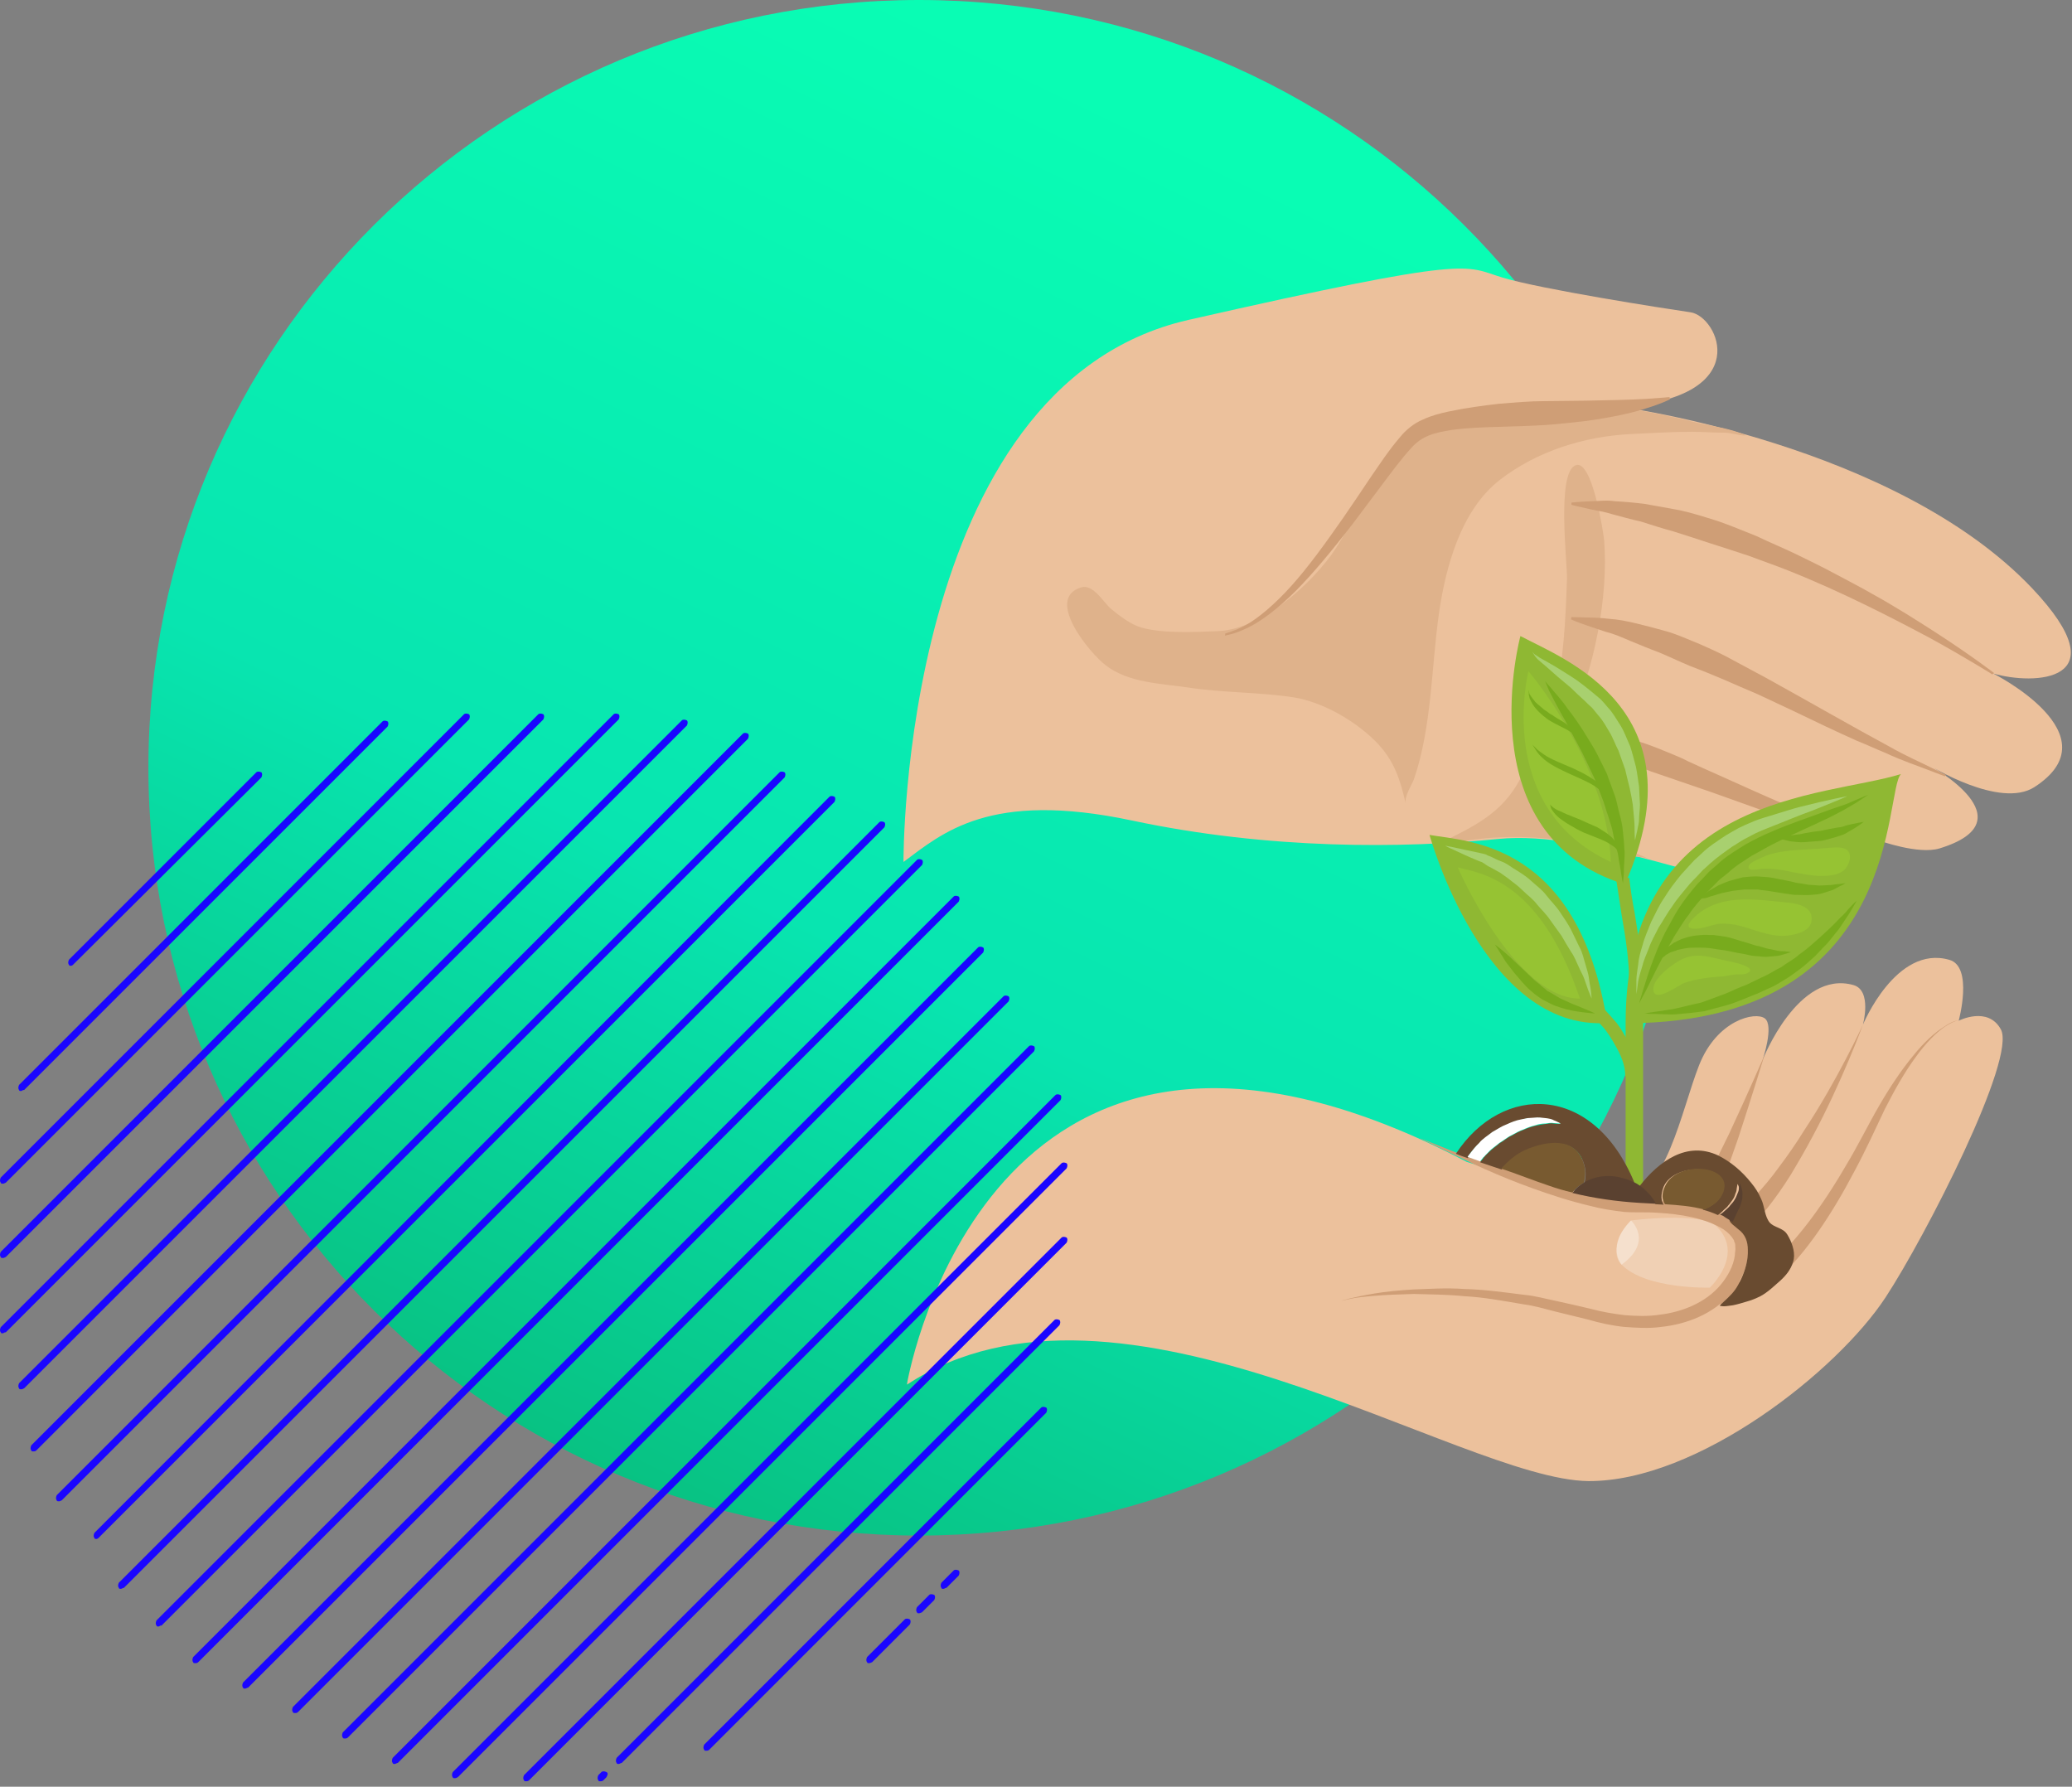 <svg width="363" height="313" viewBox="0 0 363 313" fill="none" xmlns="http://www.w3.org/2000/svg">
<rect x="0" y="0" width="363" height="313" fill="#808080" stroke="none"/>
<path d="M161 269C235.558 269 296 208.782 296 134.5C296 60.218 235.558 0 161 0C86.442 0 26 60.218 26 134.5C26 208.782 86.442 269 161 269Z" fill="url(#paint0_linear)"/>
<path d="M158.284 151.002C158.284 151.002 157.735 67.584 208.168 56.051C258.601 44.597 256.405 46.572 263.229 48.626C270.052 50.679 291.308 53.997 296.171 54.708C301.034 55.419 307.622 69.559 284.014 71.297C284.014 71.297 332.015 77.775 356.016 103.053C371.703 119.642 356.173 120.037 349.192 117.983C349.192 117.983 370.604 128.726 356.408 137.889C350.369 141.76 338.054 134.098 338.054 134.098C338.054 134.098 355.781 143.735 339.78 148.633C336.094 149.738 329.348 147.29 329.348 147.29C329.348 147.29 329.035 156.058 313.662 156.137C302.838 156.137 279.072 145.315 262.444 146.974C245.816 148.633 222.443 148.87 198.286 143.735C173.344 138.442 165.108 145.947 158.284 151.002Z" fill="#ECC19C"/>
<path d="M240.953 129.832C244.248 133.15 245.267 136.467 246.287 140.812C245.973 139.548 247.228 137.731 247.699 136.546C250.836 127.462 250.758 116.956 252.091 107.477C253.267 99.34 255.934 89.308 262.836 84.015C269.268 79.038 277.582 76.432 285.739 76.037C289.269 75.879 292.798 75.642 296.406 75.642C298.288 75.642 300.171 75.8 302.053 75.8C303.387 75.8 304.641 76.353 305.896 76.274C303.151 75.01 299.935 74.694 297.033 73.983C293.504 73.114 289.974 72.324 286.366 71.771C281.817 71.139 277.111 71.771 272.484 72.245C267.778 72.719 262.915 73.272 258.287 73.667C254.444 73.983 251.228 74.141 247.934 76.511C241.267 81.25 238.287 89.466 234.051 96.022C230.129 102.026 221.188 110.162 213.502 110.557C209.58 110.715 203.697 111.031 199.933 109.925C198.207 109.451 196.089 107.871 194.677 106.687C193.344 105.581 191.54 102.263 189.422 102.895C182.912 104.87 191.07 114.586 193.736 116.561C197.736 119.642 203.305 119.721 208.09 120.432C214.207 121.38 220.482 121.222 226.678 122.169C231.463 122.959 237.032 125.961 240.953 129.832Z" fill="#DFB28B"/>
<path d="M214.679 110.952C214.679 110.952 215.071 110.873 215.699 110.636C216.326 110.399 217.267 110.083 218.365 109.451C220.562 108.187 223.385 105.818 226.287 102.579C229.189 99.34 232.17 95.232 235.307 90.73C236.876 88.439 238.444 86.148 240.013 83.778C241.66 81.408 243.229 78.96 245.268 76.59C246.209 75.405 247.7 74.141 249.268 73.509C250.759 72.798 252.327 72.403 253.817 72.087C256.798 71.455 259.778 71.06 262.524 70.744C265.347 70.507 268.014 70.27 270.602 70.27C273.112 70.27 275.544 70.191 277.74 70.191C282.132 70.112 285.818 70.033 288.407 69.875C290.995 69.717 292.485 69.559 292.485 69.559L292.564 69.954C292.564 69.954 291.23 70.665 288.642 71.455C286.132 72.324 282.367 73.114 277.897 73.746C275.622 73.983 273.191 74.299 270.681 74.457C268.092 74.615 265.426 74.694 262.68 74.773C259.935 74.852 257.112 74.931 254.288 75.326C252.876 75.563 251.543 75.8 250.366 76.274C249.19 76.748 248.249 77.38 247.307 78.406C245.425 80.46 243.699 82.83 241.974 85.121C240.248 87.412 238.523 89.703 236.876 91.915C233.503 96.259 230.209 100.288 227.072 103.448C223.934 106.608 220.875 108.898 218.522 110.004C217.346 110.557 216.326 110.952 215.62 111.11C214.914 111.268 214.601 111.347 214.601 111.347L214.679 110.952Z" fill="#CF9E76"/>
<path d="M287.23 150.133C286.445 150.054 285.583 149.975 284.877 149.817C283.543 149.423 282.132 148.949 280.798 148.554C273.19 146.658 264.641 146.026 256.798 147.29C255.621 147.448 253.033 147.29 252.17 147.764C258.209 144.762 263.072 142.55 266.288 136.546C268.719 132.044 271.072 127.225 272.249 122.643C273.974 116.008 274.288 108.266 274.524 101.394C274.602 98.629 272.641 82.593 276.092 81.487C278.916 80.539 280.877 93.02 281.034 94.679C281.818 104.317 279.308 117.43 275.073 126.119C273.347 129.753 270.131 133.308 270.131 137.415C270.131 140.101 271.7 142.234 273.896 143.656C276.484 145.315 279.543 146.737 282.445 147.843C284.563 148.712 286.681 149.423 288.798 150.449C288.249 150.291 287.779 150.133 287.23 150.133Z" fill="#DFB28B"/>
<path d="M349.034 118.141C349.034 118.141 344.799 115.455 338.21 111.821C331.544 108.266 322.681 103.685 313.347 99.972C310.994 99.024 308.641 98.234 306.366 97.365C304.013 96.575 301.739 95.864 299.543 95.153C297.347 94.442 295.229 93.731 293.19 93.1C291.15 92.546 289.189 91.915 287.464 91.362C285.66 90.967 284.013 90.493 282.523 90.098C281.032 89.624 279.777 89.466 278.679 89.229C276.483 88.755 275.307 88.439 275.307 88.439L275.307 88.044C275.307 88.044 276.562 87.886 278.836 87.807C279.934 87.807 281.346 87.57 282.915 87.807C284.483 87.886 286.287 88.044 288.17 88.281C290.052 88.597 292.091 88.992 294.288 89.387C296.484 89.861 298.68 90.572 300.954 91.283C303.229 92.073 305.504 93.02 307.857 93.968C310.131 95.074 312.484 96.022 314.759 97.128C317.033 98.234 319.308 99.34 321.504 100.525C323.7 101.71 325.896 102.816 327.936 104.001C332.093 106.292 335.779 108.661 338.995 110.715C345.348 114.823 349.348 117.904 349.348 117.904L349.034 118.141Z" fill="#CF9E76"/>
<path d="M340.722 135.993C340.722 135.993 339.702 135.599 337.82 134.888C336.016 134.177 333.349 133.308 330.29 131.886C328.721 131.254 327.074 130.464 325.27 129.753C323.466 128.963 321.662 128.094 319.78 127.225C316.015 125.408 312.015 123.512 307.936 121.616C305.897 120.748 303.858 119.879 301.897 119.01C299.858 118.141 297.897 117.351 296.014 116.64C294.132 115.85 292.328 114.981 290.602 114.27C288.877 113.638 287.23 112.927 285.661 112.295C284.171 111.663 282.759 111.031 281.426 110.715C280.171 110.32 279.073 109.925 278.132 109.609C276.249 108.977 275.229 108.503 275.229 108.503L275.308 108.108C275.308 108.108 276.406 108.108 278.445 108.187C279.465 108.187 280.641 108.266 282.053 108.424C283.465 108.503 285.034 108.819 286.681 109.214C288.328 109.609 290.132 110.083 292.093 110.636C293.975 111.189 295.858 112.058 297.818 112.848C299.779 113.717 301.74 114.586 303.701 115.692C305.662 116.719 307.623 117.825 309.583 118.852C317.427 123.196 325.113 127.62 330.996 130.78C333.898 132.439 336.486 133.545 338.212 134.414C339.937 135.283 340.957 135.757 340.957 135.757L340.722 135.993Z" fill="#CF9E76"/>
<path d="M329.349 147.527C329.349 147.527 328.407 147.369 326.76 147.053C325.897 146.895 324.956 146.737 323.78 146.5C322.603 146.342 321.348 145.868 319.937 145.473C317.113 144.762 313.897 143.735 310.446 142.55C306.995 141.365 303.387 140.022 299.779 138.758C296.171 137.494 292.563 136.309 289.191 135.125C287.543 134.493 285.896 133.861 284.406 133.229C282.916 132.676 281.504 132.044 280.171 131.491C278.837 130.938 277.661 130.385 276.563 129.99C275.465 129.595 274.523 129.2 273.739 128.884C272.17 128.252 271.308 127.778 271.308 127.778L271.386 127.383C271.386 127.383 272.327 127.383 274.053 127.462C275.778 127.541 278.288 127.699 281.112 128.41C282.524 128.726 284.092 129.121 285.739 129.516C287.387 129.911 289.034 130.543 290.681 131.175C292.328 131.886 294.132 132.518 295.779 133.387C297.504 134.177 299.23 134.967 301.034 135.756C304.564 137.336 308.015 138.916 311.309 140.338C314.603 141.76 317.662 143.103 320.329 144.051C321.662 144.525 322.839 145.078 324.015 145.394C325.113 145.71 326.133 146.026 326.917 146.263C328.564 146.737 329.427 147.053 329.427 147.053L329.349 147.527Z" fill="#CF9E76"/>
<path d="M158.912 242.557C158.912 242.557 158.912 242.32 158.991 241.925C160.481 234.42 176.952 161.667 256.954 203.534C256.954 203.534 276.876 209.853 284.406 209.695C291.857 209.537 294.524 194.607 297.661 186.629C300.799 178.65 307.544 177.149 309.191 178.413C310.838 179.677 308.799 185.681 308.799 185.681C308.799 185.681 314.995 169.803 324.721 172.568C328.015 173.516 326.368 179.519 326.368 179.519C326.368 179.519 332.172 165.458 341.506 168.144C345.741 169.329 343.153 178.808 343.153 178.808C343.153 178.808 348.251 176.202 350.526 180.309C353.349 185.365 337.349 216.568 330.368 227.232C321.897 240.187 297.426 259.541 278.288 259.462C255.778 259.225 195.933 218.148 158.912 242.557Z" fill="#ECC19C"/>
<path d="M285.74 213.803C285.74 213.803 281.348 218.78 284.093 221.544C288.328 225.889 299.544 225.573 299.544 225.573C299.544 225.573 305.741 219.807 300.721 214.83C298.054 212.223 285.74 213.803 285.74 213.803Z" fill="#F0D0B4"/>
<path d="M234.993 227.864C234.993 227.864 235.542 227.706 236.483 227.469C237.503 227.232 238.915 226.916 240.797 226.6C242.68 226.284 244.954 226.047 247.621 225.889C250.288 225.81 253.268 225.573 256.562 225.81C259.857 225.889 263.386 226.363 267.073 226.837C268.955 226.995 270.837 227.548 272.798 227.943C274.681 228.338 276.641 228.812 278.681 229.286C280.72 229.839 282.681 230.155 284.642 230.392C286.681 230.55 288.72 230.629 290.76 230.313C294.76 229.839 298.838 228.18 301.427 225.099C302.681 223.598 303.701 221.781 303.936 219.885C303.936 219.412 304.093 218.859 304.015 218.543C304.015 218.306 304.015 217.911 303.936 217.753C303.858 217.595 303.78 217.437 303.78 217.279C303.387 216.568 302.76 215.936 301.976 215.383C298.681 213.329 294.367 212.697 290.446 212.46C289.426 212.381 288.485 212.381 287.465 212.381C286.367 212.381 285.426 212.381 284.485 212.302C282.446 212.065 280.485 211.749 278.681 211.275C274.994 210.406 271.622 209.3 268.563 208.194C262.367 205.982 257.504 203.613 254.053 201.954C250.601 200.295 248.641 199.347 248.641 199.347C248.641 199.347 250.68 200.137 254.209 201.559C257.739 202.981 263.151 204.403 269.033 206.772C272.092 207.799 275.465 208.905 279.073 209.616C280.877 209.932 282.759 210.248 284.563 210.327C285.504 210.327 286.603 210.327 287.465 210.406C288.485 210.406 289.505 210.406 290.524 210.406C294.681 210.643 299.073 211.117 303.152 213.566C304.172 214.277 305.113 215.067 305.74 216.331C305.897 216.647 305.976 217.042 306.133 217.437C306.211 217.753 306.211 217.99 306.289 218.306C306.368 219.096 306.211 219.569 306.211 220.201C305.897 222.65 304.721 224.862 303.23 226.6C300.093 230.234 295.466 231.972 291.073 232.446C288.877 232.762 286.681 232.604 284.485 232.446C282.289 232.209 280.171 231.735 278.289 231.182C276.328 230.708 274.367 230.234 272.484 229.76C270.602 229.286 268.798 228.733 266.916 228.496C263.229 227.864 259.778 227.232 256.562 227.074C253.347 226.758 250.366 226.758 247.699 226.679C245.033 226.758 242.758 226.837 240.876 226.995C238.993 227.153 237.503 227.311 236.483 227.548C235.542 227.785 234.993 227.864 234.993 227.864Z" fill="#CF9E76"/>
<path d="M309.113 184.891C309.113 184.891 306.917 192.079 304.564 199.268C303.309 202.823 302.132 206.377 300.956 209.063C300.642 209.695 300.407 210.327 300.172 210.88C299.936 211.433 299.623 211.986 299.387 212.381C298.917 213.25 298.603 213.724 298.603 213.724L296.015 211.354C296.015 211.354 296.25 211.038 296.642 210.485C296.877 210.169 297.113 209.932 297.348 209.458C297.583 208.984 297.897 208.431 298.289 207.799C299.623 205.429 301.27 202.033 302.917 198.636C306.133 191.763 309.113 184.891 309.113 184.891Z" fill="#CF9E76"/>
<path d="M326.369 179.519C326.369 179.519 322.683 189.552 317.585 199.031C316.33 201.401 314.996 203.692 313.663 205.903C312.33 208.036 310.918 210.011 309.663 211.591C309.035 212.381 308.408 213.092 307.859 213.724C307.31 214.356 306.761 214.909 306.369 215.304C305.506 216.173 304.957 216.647 304.957 216.647L302.761 213.882C302.761 213.882 303.231 213.487 304.094 212.776C304.486 212.46 305.035 211.986 305.584 211.433C306.133 210.88 306.761 210.248 307.467 209.537C308.8 208.115 310.29 206.377 311.702 204.403C313.192 202.428 314.683 200.295 316.094 198.004C321.899 189.236 326.369 179.519 326.369 179.519Z" fill="#CF9E76"/>
<path d="M343.154 178.729C343.154 178.729 342.135 178.887 340.645 179.914C339.154 180.941 337.35 182.758 335.546 185.286C333.742 187.735 331.938 190.895 330.213 194.291C328.566 197.767 326.84 201.559 324.879 205.192C321.036 212.539 316.409 219.569 311.546 223.914C309.114 226.126 306.604 227.469 304.644 228.101C303.624 228.417 302.84 228.496 302.291 228.575C301.741 228.575 301.428 228.654 301.428 228.654L301.506 225.099C301.506 225.099 301.741 225.099 302.134 225.099C302.526 225.099 303.075 225.02 303.859 224.862C305.349 224.546 307.467 223.519 309.742 221.702C314.291 218.069 319.232 211.354 323.311 204.324C325.428 200.848 327.232 197.135 329.193 193.738C331.154 190.342 333.193 187.34 335.154 184.97C337.115 182.521 339.076 180.783 340.645 179.835C342.056 178.808 343.154 178.729 343.154 178.729Z" fill="#CF9E76"/>
<path d="M285.74 213.803C285.74 213.803 289.74 217.437 284.093 221.544C284.015 221.465 281.348 218.227 285.74 213.803Z" fill="#F5E0CD"/>
<path d="M285.426 172.41C285.426 168.144 284.798 164.273 284.093 160.245C283.779 158.191 283.465 156.216 283.151 154.083L285.426 153.767C285.661 155.821 285.975 157.875 286.367 159.85C286.995 163.799 287.701 167.907 287.701 172.41L285.426 172.41Z" fill="#8FB833"/>
<path d="M333.034 135.598C319.621 139.785 284.954 138.837 284.797 179.045L284.797 208.431L287.856 208.431L287.856 179.203C333.426 177.544 330.053 138.6 333.034 135.598Z" fill="#8FB833"/>
<path d="M250.443 146.263C257.11 147.448 276.562 147.448 281.582 179.203C259.934 180.704 250.443 146.263 250.443 146.263Z" fill="#8FB833"/>
<path d="M266.366 111.426C266.366 111.426 257.189 145.236 283.307 154.478C283.543 154.557 283.7 154.636 283.935 154.715C283.935 154.636 283.935 154.636 283.935 154.557L283.935 154.636C284.327 155.031 284.641 154.794 284.876 154.399L284.876 154.478C297.896 124.144 273.895 115.455 266.366 111.426Z" fill="#8FB833"/>
<path d="M286.993 188.604L284.719 188.525C284.797 186.55 283.777 184.496 282.993 183.153C282.522 182.284 281.973 181.415 281.346 180.546C281.032 180.072 280.64 179.756 280.326 179.361C280.013 178.966 279.62 178.65 279.307 178.255L281.111 176.834C281.424 177.15 281.66 177.466 281.973 177.781C282.366 178.255 282.836 178.729 283.228 179.203C283.934 180.151 284.483 181.099 285.032 182.047C285.895 183.627 287.072 186.076 286.993 188.604Z" fill="#8FB833"/>
<path d="M286.68 174.148C286.68 174.148 286.68 173.279 286.68 171.778C286.68 170.988 286.837 170.119 286.993 169.013C287.072 167.907 287.386 166.801 287.778 165.537C288.092 164.273 288.719 162.93 289.268 161.509C289.974 160.166 290.601 158.665 291.543 157.322C292.405 155.9 293.425 154.557 294.523 153.214C295.072 152.582 295.7 151.95 296.249 151.318C296.562 151.002 296.798 150.686 297.19 150.37L298.131 149.501C299.308 148.316 300.955 147.29 302.366 146.342C303.151 145.868 303.857 145.473 304.563 145.078C305.347 144.683 306.053 144.367 306.837 144.051C308.406 143.34 309.896 143.024 311.308 142.55C312.641 142.155 314.053 141.681 315.308 141.365C317.818 140.733 319.857 140.259 321.347 139.943C322.838 139.627 323.622 139.469 323.622 139.469C323.622 139.469 322.838 139.864 321.426 140.417C320.014 140.97 318.053 141.839 315.622 142.708C314.445 143.182 313.19 143.656 311.857 144.209C310.524 144.762 308.955 145.315 307.621 145.947C306.916 146.342 306.21 146.658 305.504 147.053C304.798 147.448 304.17 147.922 303.465 148.316C302.131 149.264 300.876 150.133 299.543 151.318L298.602 152.187C298.366 152.345 298.053 152.74 297.739 153.056C297.19 153.688 296.562 154.241 296.013 154.873C294.994 156.137 293.896 157.322 293.033 158.665C292.092 159.929 291.386 161.272 290.601 162.456C289.974 163.72 289.268 164.905 288.876 166.09C288.405 167.275 287.935 168.302 287.699 169.329C287.386 170.277 287.15 171.146 286.993 171.936C286.837 173.279 286.68 174.148 286.68 174.148Z" fill="#A8D06F"/>
<path d="M268.406 114.191C268.406 114.191 268.563 114.27 268.72 114.507C268.955 114.744 269.347 114.902 269.74 115.218C270.681 115.771 272.093 116.482 273.661 117.509C274.446 117.983 275.308 118.536 276.25 119.168C277.112 119.8 278.054 120.511 278.995 121.301C279.465 121.696 279.936 122.091 280.407 122.485C280.956 123.038 281.269 123.433 281.662 123.907C282.524 124.776 283.152 125.961 283.936 127.146C284.642 128.331 285.034 129.516 285.583 130.701C285.975 131.886 286.289 133.15 286.603 134.335C286.838 135.52 286.995 136.704 287.152 137.81C287.23 138.916 287.23 139.943 287.309 140.891C287.309 141.839 287.152 142.708 287.152 143.498C287.152 144.288 286.917 144.92 286.838 145.473C286.603 146.579 286.446 147.211 286.446 147.211C286.446 147.211 286.368 146.579 286.368 145.473C286.368 144.92 286.368 144.288 286.289 143.498C286.211 142.708 286.132 141.918 286.054 140.97C285.897 140.022 285.74 139.074 285.505 138.047C285.269 137.02 284.956 135.915 284.72 134.809C284.328 133.703 283.936 132.597 283.544 131.491C282.995 130.464 282.603 129.279 281.975 128.252C281.348 127.225 280.877 126.277 280.014 125.329C279.622 124.855 279.309 124.46 278.916 123.986C278.446 123.591 278.054 123.196 277.661 122.801C276.799 122.012 276.014 121.301 275.23 120.511C274.367 119.8 273.661 119.168 272.877 118.536C271.465 117.272 270.289 116.245 269.426 115.534C268.642 114.744 268.485 114.112 268.406 114.191Z" fill="#A8D06F"/>
<path d="M253.188 148.159C253.188 148.159 253.815 148.238 254.835 148.475C255.854 148.712 257.423 149.028 259.227 149.422C259.462 149.501 259.697 149.501 259.933 149.58C260.325 149.659 260.403 149.738 260.717 149.896C261.188 150.054 261.658 150.291 262.129 150.528C262.6 150.765 263.149 150.923 263.619 151.16C264.09 151.397 264.639 151.792 265.109 152.108C266.129 152.74 267.227 153.372 268.168 154.241C269.11 155.11 270.129 155.821 270.914 156.848C271.698 157.875 272.639 158.744 273.345 159.85C274.051 160.877 274.678 161.825 275.227 162.852C275.776 163.957 276.247 164.984 276.718 165.932C277.267 166.88 277.424 167.907 277.737 168.855C277.973 169.724 278.286 170.593 278.365 171.304C278.443 172.094 278.6 172.726 278.678 173.279C278.835 174.385 278.835 174.938 278.835 174.938C278.835 174.938 278.6 174.385 278.208 173.358C278.051 172.884 277.816 172.252 277.58 171.541C277.345 170.83 276.874 170.119 276.561 169.329C276.169 168.539 275.855 167.591 275.227 166.722C274.678 165.853 274.129 164.905 273.58 163.957C272.874 163.01 272.247 162.062 271.541 161.114C270.914 160.166 270.051 159.376 269.266 158.428C268.561 157.48 267.541 156.769 266.757 155.979C265.894 155.11 265.031 154.557 264.168 153.846C263.698 153.53 263.305 153.214 262.835 152.898C262.364 152.661 261.894 152.345 261.423 152.108C260.952 151.871 260.482 151.634 260.09 151.318C259.933 151.239 259.619 151.002 259.541 151.002C259.305 150.923 259.07 150.844 258.913 150.765C257.188 150.054 255.854 149.422 254.835 148.949C253.737 148.475 253.188 148.159 253.188 148.159Z" fill="#A8D06F"/>
<path d="M267.777 117.588C267.777 117.588 261.659 141.523 282.209 151.002C281.581 133.703 267.777 117.588 267.777 117.588Z" fill="#96C333"/>
<path d="M304.955 162.22C303.778 161.904 302.523 161.746 301.268 161.825C299.857 161.983 298.209 162.773 296.876 162.694C295.778 162.694 295.386 162.22 296.406 161.114C300.876 156.374 307.386 157.559 313.112 158.112C314.994 158.27 317.818 158.902 317.347 161.43C317.112 162.852 315.465 163.484 314.21 163.72C310.837 164.51 307.935 163.01 304.955 162.22Z" fill="#96C333"/>
<path d="M321.111 153.293C320.248 153.451 319.386 153.451 318.601 153.451C317.111 153.372 315.621 153.056 314.209 152.819C312.483 152.424 310.601 152.108 308.797 152.187C308.326 152.187 306.052 152.819 306.366 151.713C306.522 151.002 308.797 150.212 309.424 149.896C310.679 149.423 312.091 149.186 313.425 149.028C315.621 148.791 317.817 148.791 320.091 148.554C321.033 148.475 322.444 148.317 323.307 148.712C324.719 149.423 324.013 151.634 322.993 152.503C322.444 152.898 321.739 153.214 321.111 153.293Z" fill="#96C333"/>
<path d="M305.033 168.934C306.21 169.329 306.994 169.803 306.445 170.277C305.661 170.909 304.641 170.593 303.7 170.751C302.916 170.83 302.288 171.067 301.504 171.067C299.386 171.225 297.19 171.462 295.151 172.173C294.131 172.489 289.896 175.807 289.66 173.437C289.425 171.383 293.425 168.539 294.994 167.907C297.033 167.038 299.072 167.512 301.112 167.986C301.504 168.144 303.543 168.46 305.033 168.934Z" fill="#96C333"/>
<path d="M255.385 151.95C259.15 152.977 269.66 153.846 276.797 174.938C265.346 174.938 255.385 151.95 255.385 151.95Z" fill="#96C333"/>
<path d="M287.15 175.807C287.15 175.807 287.386 174.938 287.856 173.437C288.327 171.936 288.954 169.803 289.974 167.275C290.445 166.011 291.072 164.668 291.778 163.247C292.562 161.904 293.268 160.403 294.209 158.981C295.151 157.559 296.249 156.137 297.425 154.794C298.053 154.162 298.68 153.53 299.308 152.819C300.014 152.108 300.719 151.634 301.347 151.002C302.68 149.817 304.327 148.87 305.818 147.922C307.386 147.053 308.955 146.263 310.524 145.631C313.583 144.288 316.563 143.34 319.073 142.392C320.328 141.918 321.504 141.523 322.446 141.207C323.465 140.891 324.328 140.496 325.034 140.18C326.446 139.548 327.308 139.232 327.308 139.232C327.308 139.232 326.603 139.706 325.269 140.575C324.642 140.97 323.779 141.444 322.838 141.997C321.897 142.471 320.798 143.103 319.544 143.656C317.112 144.841 314.288 146.026 311.308 147.527C309.818 148.238 308.406 149.107 306.916 149.896C305.504 150.844 304.092 151.634 302.759 152.898C302.131 153.451 301.268 154.004 300.798 154.557C300.17 155.189 299.621 155.742 298.994 156.374C297.896 157.638 296.719 158.902 295.857 160.245C294.837 161.509 294.053 162.931 293.268 164.115C292.562 165.458 291.778 166.643 291.229 167.828C289.974 170.198 289.033 172.173 288.327 173.595C287.543 175.017 287.15 175.807 287.15 175.807Z" fill="#78AB1D"/>
<path d="M290.681 168.144C290.681 168.144 290.838 167.749 291.151 167.196C291.23 166.88 291.622 166.564 291.936 166.169C292.249 165.774 292.798 165.537 293.269 165.142C293.818 164.905 294.445 164.51 295.073 164.352C295.779 164.115 296.485 163.957 297.191 163.878C297.975 163.8 298.759 163.721 299.544 163.8L300.171 163.8L300.799 163.878L301.897 164.036C302.603 164.115 303.387 164.352 304.171 164.589C304.956 164.826 305.661 165.063 306.289 165.221C306.995 165.458 307.622 165.695 308.25 165.774C308.877 165.932 309.426 166.169 309.975 166.248C310.524 166.327 310.995 166.485 311.466 166.564C311.936 166.643 312.328 166.643 312.642 166.643C313.348 166.722 313.74 166.801 313.74 166.801C313.74 166.801 313.348 166.959 312.721 167.117C312.407 167.196 312.015 167.354 311.544 167.433C311.073 167.512 310.524 167.512 309.897 167.591C309.269 167.67 308.642 167.591 307.936 167.512C307.23 167.512 306.524 167.354 305.897 167.196C305.191 167.038 304.407 166.959 303.779 166.801C303.073 166.643 302.367 166.485 301.583 166.406L300.485 166.248L300.014 166.169L299.465 166.09C298.759 166.011 298.053 166.011 297.426 166.011C296.72 166.011 296.093 166.011 295.544 166.09C294.916 166.169 294.367 166.327 293.896 166.406C293.426 166.643 292.877 166.722 292.563 166.88C292.249 167.117 291.857 167.196 291.622 167.512C290.994 167.907 290.681 168.144 290.681 168.144Z" fill="#78AB1D"/>
<path d="M297.581 157.48C297.581 157.48 297.895 157.243 298.444 156.769C298.758 156.532 299.071 156.216 299.542 155.979C300.012 155.742 300.483 155.426 301.032 155.11C301.581 154.873 302.287 154.557 302.993 154.32C303.777 154.083 304.405 153.925 305.346 153.688C306.13 153.609 306.915 153.53 307.777 153.53C308.64 153.609 309.581 153.609 310.444 153.767C311.229 153.925 312.091 154.083 312.876 154.241C313.268 154.32 313.66 154.399 314.052 154.478L314.601 154.636L315.15 154.715C315.935 154.794 316.719 155.031 317.346 155.031C317.974 155.031 318.601 155.189 319.229 155.11C319.778 155.11 320.405 155.031 320.876 155.031C321.346 154.952 321.817 154.873 322.131 154.873C322.837 154.794 323.307 154.715 323.307 154.715C323.307 154.715 322.994 154.952 322.288 155.268C321.974 155.426 321.582 155.663 321.111 155.9C320.641 156.058 320.092 156.216 319.386 156.453C318.758 156.69 318.052 156.69 317.268 156.769C316.484 156.848 315.778 156.769 314.993 156.769L314.444 156.769L313.817 156.69C313.425 156.611 313.032 156.611 312.64 156.532C311.856 156.374 311.072 156.295 310.209 156.137C309.425 155.979 308.719 155.979 307.934 155.821C307.15 155.821 306.366 155.821 305.581 155.821C304.875 155.9 304.169 155.979 303.542 156.058C302.915 156.216 302.287 156.295 301.66 156.453C301.111 156.611 300.562 156.769 300.091 156.927C299.62 157.006 299.228 157.243 298.836 157.322C297.973 157.401 297.581 157.48 297.581 157.48Z" fill="#78AB1D"/>
<path d="M311.31 146.816C311.31 146.816 312.329 146.579 313.741 146.342C314.133 146.263 314.525 146.263 314.918 146.184C315.388 146.184 315.78 146.026 316.251 145.947C317.114 145.789 318.055 145.631 318.996 145.552C319.937 145.315 320.878 145.157 321.741 144.999C322.212 144.92 322.604 144.92 322.996 144.762C323.388 144.604 323.781 144.525 324.094 144.446C325.506 144.13 326.526 143.972 326.526 143.972C326.526 143.972 325.741 144.604 324.408 145.394C324.094 145.552 323.702 145.789 323.31 146.026C322.918 146.263 322.447 146.342 322.055 146.5C321.114 146.816 320.173 147.053 319.153 147.29C318.133 147.369 317.114 147.448 316.172 147.527C315.231 147.606 314.368 147.448 313.584 147.369C312.329 147.053 311.31 146.816 311.31 146.816Z" fill="#78AB1D"/>
<path d="M270.68 119.326C270.68 119.326 271.072 119.799 271.778 120.589C272.405 121.379 273.503 122.485 274.523 123.986C275.621 125.408 276.876 127.146 278.052 129.121C278.601 130.069 279.307 131.096 279.856 132.202C280.405 133.308 280.955 134.413 281.504 135.519C281.896 136.704 282.366 137.81 282.758 138.995C283.229 140.101 283.386 141.365 283.7 142.471C284.013 143.577 284.249 144.683 284.327 145.71C284.406 146.737 284.562 147.763 284.562 148.632C284.719 149.58 284.562 150.37 284.562 151.16C284.484 151.871 284.484 152.582 284.484 153.056C284.406 154.083 284.327 154.715 284.327 154.715C284.327 154.715 284.17 154.083 284.013 153.056C283.935 152.503 283.857 151.871 283.7 151.16C283.543 150.449 283.543 149.659 283.229 148.79C282.994 147.921 282.758 146.974 282.602 146.026C282.445 144.999 282.053 144.051 281.739 142.945C281.347 141.918 281.111 140.812 280.641 139.706C280.249 138.6 279.778 137.573 279.386 136.467C278.366 134.334 277.425 132.202 276.327 130.227C275.778 129.279 275.307 128.252 274.837 127.383C274.366 126.514 273.895 125.645 273.425 124.855C272.562 123.275 271.856 121.932 271.386 120.984C270.915 119.878 270.68 119.326 270.68 119.326Z" fill="#78AB1D"/>
<path d="M271.541 140.891C271.541 140.891 271.698 141.128 272.012 141.365C272.247 141.602 272.796 141.918 273.423 142.155C273.737 142.313 274.129 142.471 274.443 142.629C274.835 142.787 275.227 142.945 275.62 143.103C276.482 143.419 277.345 143.814 278.208 144.209C278.6 144.367 279.071 144.604 279.463 144.762C279.933 144.92 280.326 145.236 280.718 145.473C281.502 145.947 282.286 146.5 282.757 147.132C282.992 147.448 283.228 147.685 283.385 148.001C283.541 148.317 283.698 148.553 283.698 148.711C283.855 149.185 283.855 149.422 283.855 149.422C283.855 149.422 283.698 149.264 283.385 148.948C283.149 148.632 282.679 148.238 282.13 147.922C281.581 147.527 280.875 147.211 280.09 146.895C279.228 146.579 278.365 146.184 277.502 145.868C276.639 145.473 275.776 144.999 274.992 144.525C274.6 144.288 274.208 144.051 273.894 143.814C273.58 143.577 273.188 143.34 272.953 143.103C272.404 142.629 272.012 142.076 271.776 141.681C271.541 141.128 271.619 140.812 271.541 140.891Z" fill="#78AB1D"/>
<path d="M267.776 120.905C267.776 120.905 267.855 121.063 267.933 121.458C267.933 121.616 268.09 121.774 268.247 122.011C268.325 122.169 268.561 122.406 268.718 122.643C269.031 123.117 269.58 123.512 270.129 123.986C270.365 124.223 270.678 124.46 270.992 124.618C271.306 124.855 271.541 125.092 271.933 125.25C272.561 125.724 273.188 126.04 273.816 126.435C274.443 126.83 274.992 127.304 275.463 127.778C275.933 128.252 276.169 128.647 276.326 128.963C276.483 129.279 276.561 129.437 276.561 129.437C276.561 129.437 276.404 129.279 276.169 129.042C275.933 128.805 275.541 128.489 275.071 128.173C274.6 127.857 273.973 127.541 273.345 127.225C272.718 126.909 271.933 126.514 271.306 126.119C269.973 125.171 268.796 124.065 268.247 122.88C268.09 122.564 267.933 122.327 267.933 122.09C267.855 121.853 267.776 121.616 267.855 121.458C267.776 121.142 267.776 120.905 267.776 120.905Z" fill="#78AB1D"/>
<path d="M268.484 130.464C268.484 130.464 268.641 130.622 269.033 131.017C269.347 131.412 269.896 131.728 270.524 132.202C271.779 133.071 273.739 133.782 275.7 134.651C277.583 135.519 279.622 136.625 280.72 137.889C281.034 138.205 281.191 138.521 281.347 138.837C281.504 139.153 281.661 139.39 281.661 139.627C281.818 140.101 281.897 140.338 281.897 140.338C281.897 140.338 281.74 140.101 281.504 139.706C281.269 139.311 280.798 138.837 280.249 138.363C279.073 137.336 277.191 136.546 275.23 135.677C273.347 134.809 271.308 133.861 270.131 132.676C269.504 132.123 269.112 131.491 268.877 131.096C268.641 130.701 268.484 130.464 268.484 130.464Z" fill="#78AB1D"/>
<path d="M288.171 177.544C288.171 177.544 288.877 177.387 290.053 177.229C290.681 177.15 291.387 177.071 292.171 176.913C293.034 176.834 293.897 176.597 294.916 176.36C295.857 176.123 296.877 175.886 297.975 175.649C299.073 175.254 300.25 174.859 301.426 174.385C302.681 173.99 303.779 173.358 305.034 172.884C305.662 172.647 306.289 172.41 306.838 172.094L308.642 171.225C309.975 170.672 310.917 169.961 312.093 169.408C313.113 168.618 314.289 168.065 315.231 167.196C316.25 166.485 317.191 165.695 318.054 164.905C318.917 164.194 319.701 163.405 320.486 162.694C321.27 161.983 321.819 161.351 322.446 160.719C323.074 160.166 323.544 159.613 323.937 159.139C324.721 158.27 325.27 157.796 325.27 157.796C325.27 157.796 324.956 158.428 324.329 159.455C324.015 160.008 323.623 160.561 323.152 161.272C322.682 161.983 322.211 162.773 321.505 163.562C320.878 164.352 320.172 165.3 319.309 166.09C318.917 166.564 318.446 166.959 318.054 167.433C317.584 167.828 317.113 168.302 316.642 168.697C315.701 169.566 314.525 170.356 313.427 171.146C312.25 171.857 310.995 172.726 309.74 173.2L307.858 174.069C307.23 174.306 306.603 174.543 305.897 174.859C304.642 175.333 303.387 175.886 302.132 176.202C300.877 176.518 299.701 176.834 298.603 177.15C297.269 177.308 296.25 177.466 295.151 177.544C294.132 177.623 293.191 177.781 292.328 177.702C291.465 177.702 290.759 177.623 290.132 177.623C288.798 177.623 288.171 177.544 288.171 177.544Z" fill="#78AB1D"/>
<path d="M261.896 165.458C261.896 165.458 262.994 166.248 264.562 167.67C265.347 168.381 266.209 169.25 267.151 170.119C267.621 170.593 268.092 170.988 268.562 171.462C269.033 171.936 269.582 172.252 270.053 172.726L270.837 173.358L270.994 173.516C270.994 173.516 271.151 173.595 270.994 173.516L271.072 173.595L271.543 173.832C272.092 174.148 272.719 174.543 273.268 174.859C274.366 175.333 275.386 175.886 276.327 176.202C277.269 176.597 278.053 176.913 278.602 177.15C279.151 177.387 279.465 177.545 279.465 177.545C279.465 177.545 278.053 177.466 276.014 177.15C274.994 176.992 273.817 176.676 272.484 176.202C271.857 175.965 271.308 175.649 270.68 175.333L270.209 175.096L270.131 175.017C269.974 174.938 270.053 174.938 269.974 174.938L269.739 174.78L268.876 174.148C268.327 173.674 267.778 173.279 267.307 172.726C266.837 172.252 266.366 171.699 265.974 171.225C265.111 170.277 264.405 169.25 263.778 168.46C262.68 166.643 261.896 165.458 261.896 165.458Z" fill="#78AB1D"/>
<path d="M257.267 202.507C257.503 202.112 257.816 201.717 258.13 201.401C258.287 201.164 258.366 201.085 258.679 200.769L259.15 200.295C259.777 199.663 260.64 199.031 261.424 198.399C262.287 197.925 263.072 197.372 263.934 197.056C264.797 196.661 265.581 196.345 266.444 196.187C266.836 196.108 267.229 195.95 267.621 195.95C268.013 195.95 268.405 195.871 268.797 195.871C269.503 195.792 270.209 195.871 270.758 195.95C271.385 196.029 271.856 196.108 272.248 196.345C273.033 196.661 273.425 196.898 273.425 196.898C273.425 196.898 272.954 196.898 272.17 196.819C271.778 196.74 271.307 196.819 270.758 196.898C270.209 196.977 269.66 197.056 268.954 197.214C268.327 197.372 267.621 197.609 266.915 197.925C266.209 198.162 265.503 198.557 264.797 198.952C264.091 199.268 263.385 199.9 262.679 200.295C262.052 200.848 261.424 201.243 260.719 201.954L260.248 202.428C260.169 202.428 260.013 202.744 259.856 202.902C259.699 203.139 259.464 203.376 259.307 203.613C259.62 203.692 259.934 203.85 260.248 203.929C261.189 204.245 262.13 204.561 263.072 204.877C264.248 203.455 265.817 202.27 267.229 201.638C270.993 199.979 276.248 199.11 277.582 204.166C277.895 205.272 277.817 206.299 277.582 207.325C279.386 206.22 281.896 205.904 284.405 206.535C285.111 206.693 285.739 206.93 286.366 207.246C279.15 189.71 263.15 189.789 255.071 202.112C255.777 202.428 256.483 202.665 257.189 202.902C257.189 202.665 257.189 202.586 257.267 202.507Z" fill="#694B30"/>
<path d="M306.211 218.937C306.29 220.675 305.741 222.571 305.035 224.072C304.721 224.704 304.407 225.336 304.015 225.889C303.231 226.995 302.211 227.785 301.27 228.733C301.976 228.97 302.917 228.733 303.623 228.654C304.407 228.496 305.192 228.259 305.976 228.022C306.839 227.785 307.623 227.469 308.408 227.074C309.741 226.363 310.839 225.257 311.937 224.309C312.878 223.44 313.741 222.413 314.133 221.07C314.604 219.727 314.055 217.99 313.427 216.805C313.27 216.489 313.035 216.094 312.8 215.857C311.859 214.909 310.368 214.988 309.741 213.724C309.113 212.618 309.113 211.275 308.564 210.09C308.094 208.984 307.545 208.115 306.76 207.167C305.192 205.192 303.231 203.534 301.035 202.428C295.544 199.821 290.603 203.455 287.23 207.799C288.485 208.668 289.427 209.774 290.054 210.959C290.525 210.959 290.995 211.038 291.466 211.038C290.995 210.327 290.917 209.3 291.466 207.878C293.427 203.455 303.231 204.007 301.741 208.747C301.662 208.984 301.505 209.3 301.349 209.616C300.799 210.643 299.623 211.433 298.29 211.907C299.231 212.144 300.094 212.46 300.956 212.855C301.27 212.618 301.505 212.46 301.741 212.223C302.054 211.828 302.525 211.591 302.76 211.196C303.074 210.88 303.309 210.485 303.545 210.169C303.78 209.853 303.937 209.458 304.015 209.142C304.172 208.826 304.251 208.51 304.251 208.273C304.329 207.72 304.407 207.404 304.407 207.404C304.407 207.404 304.564 207.641 304.721 208.194C304.8 208.431 304.956 208.826 304.878 209.221C304.878 209.616 304.956 210.09 304.721 210.564C304.643 210.801 304.564 211.038 304.486 211.354C304.407 211.591 304.251 211.828 304.094 212.144C303.858 212.618 302.996 213.171 302.996 213.645C302.917 214.198 304.094 214.909 304.486 215.304C305.819 216.252 306.211 217.595 306.211 218.937Z" fill="#694B30"/>
<path d="M260.248 202.349L260.718 201.875C261.346 201.164 262.052 200.769 262.679 200.216C263.385 199.821 264.091 199.189 264.797 198.873C265.503 198.478 266.209 198.083 266.915 197.846C267.62 197.53 268.248 197.293 268.954 197.135C269.581 196.898 270.209 196.819 270.758 196.819C271.307 196.74 271.777 196.661 272.17 196.74C272.954 196.819 273.425 196.819 273.425 196.819C273.425 196.819 273.032 196.582 272.248 196.266C271.856 196.029 271.385 195.95 270.758 195.871C270.13 195.792 269.503 195.713 268.797 195.792C268.405 195.792 268.013 195.871 267.62 195.871C267.228 195.95 266.836 196.029 266.444 196.108C265.581 196.266 264.797 196.582 263.934 196.977C263.071 197.293 262.287 197.846 261.424 198.32C260.64 198.952 259.699 199.505 259.15 200.216L258.679 200.69C258.365 201.006 258.365 201.085 258.13 201.322C257.816 201.717 257.503 202.112 257.267 202.428C257.189 202.507 257.189 202.586 257.11 202.665C257.816 202.902 258.601 203.218 259.306 203.455C259.463 203.218 259.699 202.981 259.856 202.744C260.012 202.665 260.248 202.349 260.248 202.349Z" fill="white"/>
<path d="M277.505 207.167C277.741 206.14 277.819 205.114 277.505 204.008C276.172 199.031 270.917 199.821 267.152 201.48C265.74 202.112 264.25 203.297 262.995 204.719C265.819 205.667 268.564 206.772 271.388 207.72C272.721 208.194 274.054 208.589 275.466 208.905C276.015 208.194 276.721 207.641 277.505 207.167Z" fill="#785A30"/>
<path d="M301.584 209.537C301.741 209.221 301.898 208.984 301.976 208.668C303.466 203.929 293.662 203.297 291.701 207.799C291.074 209.142 291.152 210.169 291.701 210.959C294.054 211.117 296.329 211.275 298.604 211.907C299.859 211.354 301.035 210.564 301.584 209.537Z" fill="#785A30"/>
<path d="M277.504 207.167C276.72 207.641 276.014 208.273 275.465 208.984C279.308 209.932 283.308 210.485 287.23 210.722C288.171 210.801 289.191 210.801 290.132 210.88C289.504 209.695 288.563 208.589 287.308 207.72C286.995 207.483 286.602 207.246 286.21 207.088C285.583 206.772 284.955 206.535 284.249 206.377C281.818 205.666 279.308 206.061 277.504 207.167Z" fill="#5A4130"/>
<path d="M303.544 214.04C303.622 213.961 304.25 212.539 304.485 212.065C304.642 211.828 304.72 211.591 304.877 211.275C304.956 211.038 305.034 210.722 305.112 210.485C305.269 210.011 305.269 209.537 305.269 209.142C305.269 208.747 305.191 208.431 305.112 208.115C304.956 207.562 304.799 207.325 304.799 207.325C304.799 207.325 304.72 207.641 304.642 208.194C304.642 208.431 304.563 208.747 304.407 209.063C304.25 209.379 304.171 209.774 303.936 210.09C303.779 210.406 303.465 210.801 303.152 211.117C302.916 211.512 302.446 211.828 302.132 212.144C301.897 212.381 301.583 212.618 301.348 212.776C301.505 212.855 301.74 212.934 301.897 213.013C302.289 213.329 303.152 213.803 303.544 214.04Z" fill="#5A4130"/>
<path d="M165.285 278.336C165.107 278.336 164.929 278.336 164.929 278.157C164.75 277.979 164.75 277.622 164.929 277.266L167.069 275.125C167.247 274.947 167.604 274.947 167.961 275.125C168.139 275.304 168.139 275.66 167.961 276.017L165.82 278.157C165.642 278.157 165.464 278.336 165.285 278.336Z" fill="#1A06FF"/>
<path d="M161.004 282.616C160.826 282.616 160.647 282.616 160.647 282.438C160.469 282.259 160.469 281.903 160.647 281.546L162.788 279.406C162.966 279.227 163.323 279.227 163.679 279.406C163.858 279.584 163.858 279.941 163.679 280.297L161.539 282.438C161.182 282.616 161.004 282.616 161.004 282.616Z" fill="#1A06FF"/>
<path d="M152.265 291.355C152.087 291.355 151.908 291.355 151.908 291.177C151.73 290.998 151.73 290.642 151.908 290.285L158.507 283.686C158.685 283.508 159.042 283.508 159.399 283.686C159.577 283.864 159.577 284.221 159.399 284.578L152.8 291.177C152.443 291.355 152.265 291.355 152.265 291.355Z" fill="#1A06FF"/>
<path d="M123.729 306.693C123.551 306.693 123.373 306.693 123.373 306.515C123.194 306.336 123.194 305.98 123.373 305.623L182.406 246.589C182.584 246.411 182.941 246.411 183.298 246.589C183.476 246.768 183.476 247.124 183.298 247.481L124.264 306.515C124.086 306.693 123.908 306.693 123.729 306.693Z" fill="#1A06FF"/>
<path d="M108.392 309.012C108.213 309.012 108.035 309.012 108.035 308.833C107.857 308.655 107.857 308.298 108.035 307.942L184.725 231.251C184.904 231.073 185.26 231.073 185.617 231.251C185.795 231.43 185.795 231.786 185.617 232.143L108.927 308.833C108.749 308.833 108.57 309.012 108.392 309.012Z" fill="#1A06FF"/>
<path d="M105.182 312.044C105.004 312.044 104.826 312.044 104.826 311.865C104.647 311.687 104.647 311.33 104.826 310.974L105.361 310.438C105.539 310.26 105.896 310.26 106.252 310.438C106.609 310.617 106.431 310.973 106.252 311.33L105.717 311.865C105.539 312.044 105.361 312.044 105.182 312.044Z" fill="#1A06FF"/>
<path d="M92.163 312.044C91.984 312.044 91.806 312.044 91.806 311.865C91.628 311.687 91.628 311.33 91.806 310.973L185.974 216.805C186.153 216.627 186.509 216.627 186.866 216.805C187.044 216.984 187.044 217.34 186.866 217.697L92.698 311.865C92.519 312.044 92.341 312.044 92.163 312.044Z" fill="#1A06FF"/>
<path d="M79.678 311.508C79.5 311.508 79.322 311.508 79.322 311.33C79.143 311.152 79.143 310.795 79.322 310.438L185.974 203.786C186.153 203.607 186.51 203.607 186.866 203.786C187.045 203.964 187.045 204.321 186.866 204.677L80.213 311.33C79.857 311.508 79.857 311.508 79.678 311.508Z" fill="#1A06FF"/>
<path d="M69.156 309.012C68.977 309.012 68.799 309.012 68.799 308.833C68.621 308.655 68.621 308.298 68.799 307.942L184.904 191.836C185.082 191.658 185.439 191.658 185.796 191.836C185.974 192.015 185.974 192.371 185.796 192.728L69.691 308.833C69.512 308.833 69.334 309.012 69.156 309.012Z" fill="#1A06FF"/>
<path d="M60.415 304.553C60.237 304.553 60.059 304.553 60.059 304.375C59.88 304.196 59.88 303.84 60.059 303.483L180.266 183.276C180.444 183.097 180.801 183.097 181.158 183.276C181.336 183.454 181.336 183.811 181.158 184.167L60.95 304.375C60.772 304.553 60.594 304.553 60.415 304.553Z" fill="#1A06FF"/>
<path d="M51.678 300.094C51.499 300.094 51.321 300.094 51.321 299.916C51.142 299.737 51.142 299.381 51.321 299.024L175.808 174.536C175.987 174.358 176.343 174.358 176.7 174.536C176.878 174.715 176.878 175.072 176.7 175.428L52.212 299.916C52.034 300.094 51.856 300.094 51.678 300.094Z" fill="#1A06FF"/>
<path d="M42.938 295.814C42.759 295.814 42.581 295.814 42.581 295.635C42.403 295.457 42.403 295.1 42.581 294.744L171.349 165.976C171.527 165.797 171.884 165.797 172.241 165.976C172.419 166.154 172.419 166.511 172.241 166.867L43.473 295.635C43.294 295.635 43.116 295.814 42.938 295.814Z" fill="#1A06FF"/>
<path d="M34.2 291.355C34.022 291.355 33.843 291.355 33.843 291.177C33.665 290.998 33.665 290.642 33.843 290.285L167.07 157.058C167.248 156.88 167.605 156.88 167.962 157.058C168.14 157.237 168.14 157.593 167.962 157.95L34.735 291.177C34.557 291.355 34.378 291.355 34.2 291.355Z" fill="#1A06FF"/>
<path d="M27.778 284.934C27.6 284.934 27.421 284.934 27.421 284.756C27.243 284.578 27.243 284.221 27.421 283.864L160.648 150.638C160.826 150.459 161.183 150.459 161.54 150.638C161.718 150.816 161.718 151.173 161.54 151.529L28.313 284.756C27.956 284.756 27.956 284.934 27.778 284.934Z" fill="#1A06FF"/>
<path d="M21.178 278.336C21 278.336 20.822 278.336 20.822 278.157C20.643 277.979 20.643 277.622 20.822 277.265L154.048 144.039C154.227 143.86 154.583 143.86 154.94 144.039C155.119 144.217 155.119 144.574 154.94 144.931L21.713 278.157C21.535 278.157 21.357 278.336 21.178 278.336Z" fill="#1A06FF"/>
<path d="M16.9 269.597C16.721 269.597 16.543 269.597 16.543 269.418C16.365 269.24 16.365 268.883 16.543 268.526L145.311 139.58C145.489 139.402 145.846 139.402 146.203 139.58C146.381 139.758 146.381 140.115 146.203 140.472L17.256 269.418C17.078 269.597 16.9 269.597 16.9 269.597Z" fill="#1A06FF"/>
<path d="M10.3 262.998C10.122 262.998 9.943 262.998 9.943 262.819C9.765 262.641 9.765 262.284 9.943 261.927L136.571 135.3C136.749 135.121 137.106 135.121 137.463 135.3C137.641 135.478 137.641 135.835 137.463 136.191L10.835 262.819C10.478 262.998 10.478 262.998 10.3 262.998Z" fill="#1A06FF"/>
<path d="M5.842 254.258C5.663 254.258 5.485 254.258 5.485 254.08C5.306 253.902 5.306 253.545 5.485 253.188L130.151 128.522C130.329 128.344 130.686 128.344 131.043 128.522C131.221 128.701 131.221 129.057 131.043 129.414L6.377 254.08C6.198 254.258 6.02 254.258 5.842 254.258Z" fill="#1A06FF"/>
<path d="M3.701 243.379C3.523 243.379 3.344 243.379 3.344 243.201C3.166 243.022 3.166 242.666 3.344 242.309L119.449 126.204C119.628 126.026 119.984 126.026 120.341 126.204C120.519 126.382 120.519 126.739 120.341 127.096L4.236 243.201C3.879 243.379 3.879 243.379 3.701 243.379Z" fill="#1A06FF"/>
<path d="M0.49 233.57C0.312 233.57 0.134 233.57 0.134 233.392C-0.045 233.213 -0.045 232.857 0.134 232.5L107.5 125.134C107.678 124.955 108.035 124.955 108.392 125.134C108.57 125.312 108.57 125.669 108.392 126.026L1.026 233.392C0.669 233.392 0.669 233.57 0.49 233.57Z" fill="#1A06FF"/>
<path d="M0.49 220.372C0.312 220.372 0.134 220.372 0.134 220.194C-0.045 220.015 -0.045 219.659 0.134 219.302L94.302 125.134C94.48 124.955 94.837 124.955 95.194 125.134C95.372 125.312 95.372 125.669 95.194 126.026L1.026 220.194C0.669 220.372 0.669 220.372 0.49 220.372Z" fill="#1A06FF"/>
<path d="M0.49 207.353C0.312 207.353 0.134 207.353 0.134 207.174C-0.045 206.996 -0.045 206.639 0.134 206.283L81.283 125.134C81.461 124.955 81.818 124.955 82.174 125.134C82.353 125.312 82.353 125.669 82.174 126.026L1.026 207.174C0.669 207.353 0.669 207.353 0.49 207.353Z" fill="#1A06FF"/>
<path d="M3.701 191.123C3.523 191.123 3.344 191.123 3.344 190.945C3.166 190.766 3.166 190.41 3.344 190.053L67.015 126.382C67.193 126.204 67.55 126.204 67.907 126.382C68.085 126.561 68.085 126.917 67.907 127.274L4.236 190.945C3.879 190.945 3.879 191.123 3.701 191.123Z" fill="#1A06FF"/>
<path d="M12.441 169.186C12.262 169.186 12.084 169.186 12.084 169.008C11.906 168.829 11.906 168.473 12.084 168.116L44.9 135.3C45.078 135.121 45.435 135.121 45.792 135.3C45.97 135.478 45.97 135.835 45.792 136.191L12.797 169.008C12.797 169.008 12.619 169.186 12.441 169.186Z" fill="#1A06FF"/>
<defs>
<linearGradient id="paint0_linear" x1="213.196" y1="26.624" x2="96.46" y2="269.334" gradientUnits="userSpaceOnUse">
<stop stop-color="#09FDB4"/>
<stop offset="0.568" stop-color="#08E5B0"/>
<stop offset="1" stop-color="#08BD7C"/>
</linearGradient>
</defs>
</svg>

